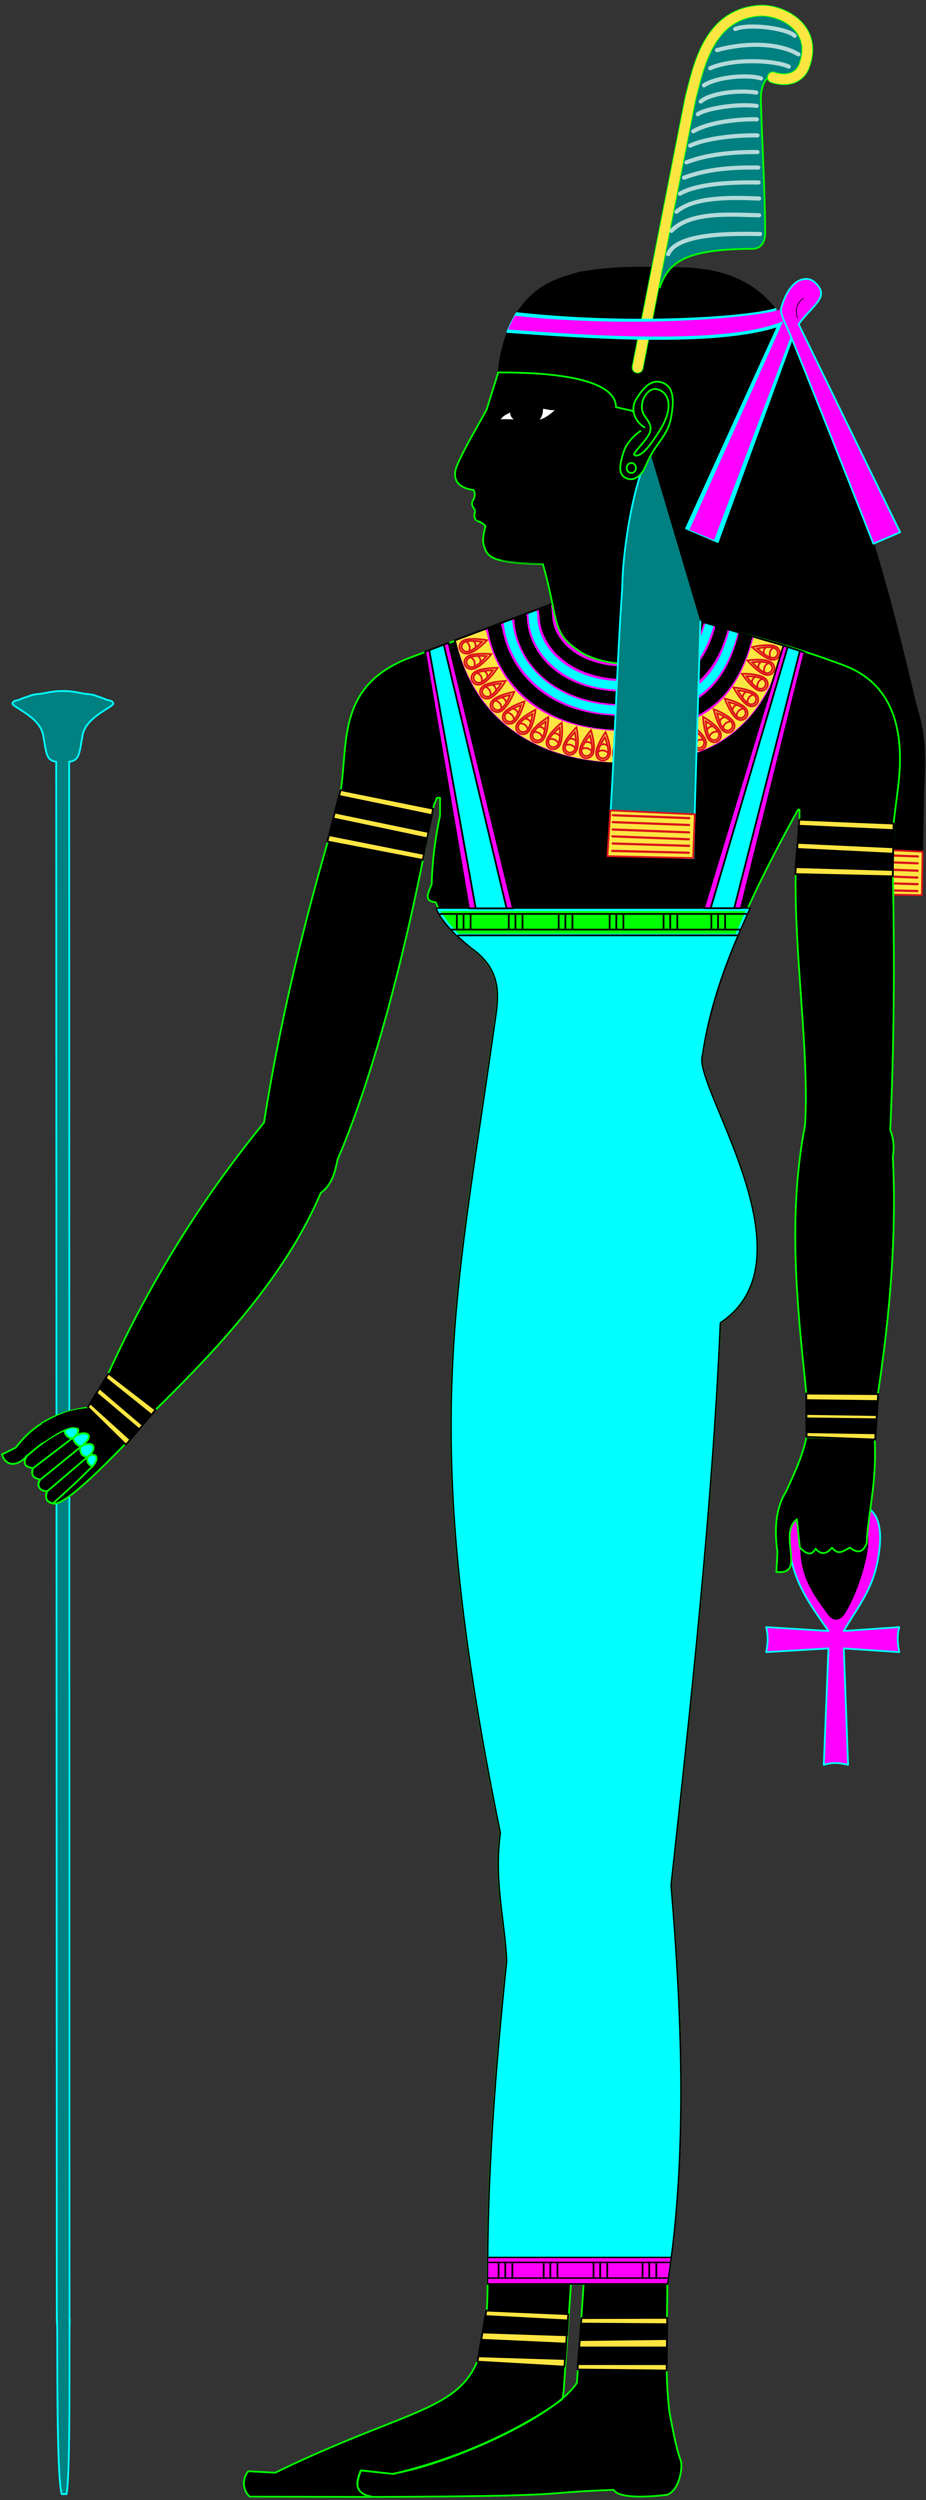 <?xml version="1.0" encoding="UTF-8"?>
<svg width="263px" height="710px" viewBox="0 0 263 710" version="1.1" xmlns="http://www.w3.org/2000/svg" xmlns:xlink="http://www.w3.org/1999/xlink">
    <rect x="0" y="0" width="263" height="710" fill="#333333" stroke="none"/>
    <title>Maat</title>
    <g id="Page-1" stroke="none" stroke-width="1" fill="none" fill-rule="evenodd">
        <g id="Maat" transform="translate(0, 2)">
            <path d="M19.746,657.556 C19.746,657.556 19.912,655.147 19.772,658.349 C19.633,661.55 20.061,701.064 18.897,706.318 L17.531,706.318 C15.958,701.021 16.36,661.536 16.231,658.278 C16.103,655.02 16.132,657.548 16.132,657.548 L16.132,657.548 L15.965,214.335 C13.075,213.93 13.212,212.024 12.25,206.762 C11.289,201.499 3.363,198.769 3.543,197.792 C3.723,196.814 4.969,197.014 5.859,196.56 C6.749,196.106 8.14,195.79 8.78,195.49 C9.42,195.189 11.266,195.099 12.251,194.93 C13.236,194.761 13.706,194.607 14.694,194.485 C15.681,194.363 15.758,194.254 17.857,194.254 C19.957,194.254 20.033,194.363 21.021,194.485 C22.008,194.607 22.478,194.761 23.463,194.93 C24.449,195.099 26.295,195.189 26.934,195.49 C27.574,195.79 28.965,196.106 29.855,196.56 C30.746,197.014 31.992,196.814 32.172,197.792 C32.352,198.769 24.425,201.499 23.464,206.762 C22.502,212.024 22.639,213.93 19.652,214.348 L19.746,657.556 Z" id="path6961" stroke="#00FFFF" stroke-width="0.5" fill="#008080" stroke-linecap="round" stroke-linejoin="round"></path>
            <path d="M245.327,251.299 L261.829,252.261 L262.375,221.882 C263.089,210.276 262.462,205.57 260.116,197.855 C253.668,170.222 246.486,142.435 234.093,113.551 C224.59,96.473 223.967,72.888 189.591,74.038 C181.126,73.665 172.647,73.817 164.128,75.381 C161.382,76.745 144.372,77.693 141.428,103.688 C157.666,103.362 161.888,109.432 177.148,115.563 L180.753,117.797 L185.132,129.736 C180.502,134.997 178.186,149.459 176.774,167.263 C174.948,192.709 174.513,218.224 172.49,243.659 L196.867,244.624 L203.367,223.889 L236.391,205.585 C245.09,213.043 241.905,211.632 245.992,233.369 C245.638,238.525 245.982,244.527 245.327,251.299 L245.327,251.299 Z" id="path2678" stroke="#000000" stroke-width="0.205" fill="#000000" stroke-linecap="round" stroke-linejoin="round"></path>
            <g id="g31803" transform="translate(237.152, 238.655)" fill="#FDE642" stroke="#DA121A" stroke-linecap="round" stroke-linejoin="round" stroke-width="0.5">
                <polygon id="path31805" points="0.911 0.107 24.881 1.221 24.669 13.577 0.062 13.1 0.911 0.107"></polygon>
            </g>
            <g id="g15427" transform="translate(238.712, 240.21)" stroke="#DA121A" stroke-linecap="round" stroke-linejoin="round" stroke-width="0.63">
                <line x1="0.3" y1="0.196" x2="21.975" y2="1.021" id="path15429"></line>
                <line x1="0.225" y1="2.146" x2="21.9" y2="2.971" id="path15431"></line>
                <line x1="0.225" y1="4.246" x2="21.9" y2="5.071" id="path15433"></line>
                <line x1="0.15" y1="6.196" x2="21.825" y2="7.021" id="path15435"></line>
                <line x1="0.225" y1="8.221" x2="21.9" y2="8.896" id="path15437"></line>
                <line x1="0.075" y1="10.321" x2="21.825" y2="10.846" id="path15439"></line>
            </g>
            <path d="M159.709,679.347 C159.857,678.987 160.131,676.803 160.124,676.485 L162.158,646.686 L165.764,646.686 L163.855,674.687 C157.984,684.134 128.315,697.661 111.459,700.567 L102.443,699.612 C101.392,702.279 99.909,706.265 106.05,707.117 C166.143,706.902 150.562,705.973 174.311,705.117 C175.907,708.119 187.795,706.751 189.522,706.506 C193.138,705.105 193.957,698.348 193.341,696.748 C191.974,693.199 191.1,687.897 190.159,683.172 C188.686,671.081 189.559,658.989 189.522,646.898 C195.509,609.068 193.371,566.784 190.583,533.409 C196.177,482.275 202.357,425.572 204.583,373.676 C231.997,355.516 196.629,306.301 199.492,297.734 C203.234,272.347 214.553,249.991 226.645,227.944 L227.069,227.944 L227.069,230.277 L226.008,245.126 C225.45,268.468 229.907,297.048 228.642,317.503 C223.718,343.258 226.322,367.9 228.978,393.404 L229.19,406.344 L248.494,406.768 L249.343,393.828 C252.754,371.413 254.687,348.999 253.585,326.584 C253.984,323.877 253.899,321.635 252.835,318.947 C253.982,294.552 254.077,270.157 253.585,245.762 L253.797,231.762 C254.264,227.703 254.885,223.481 255.282,219.671 C257.197,200.792 250.567,191.076 239.797,187.003 C224.402,181.18 211.092,178.062 197.159,174.169 L157.255,169.396 L115.065,185.306 C96.076,193.307 98.824,208.553 96.822,222.216 L93.216,236.641 C85.554,263.106 79.243,289.796 74.973,316.826 C57.021,338.787 42.217,362.752 30.488,388.673 L25.088,397.673 L35.888,408.173 L43.388,399.173 C57.661,385.027 80.213,362.742 91.087,336.774 C94.44,334.477 95.309,330.177 95.854,327.361 C108.029,299.104 116.82,258.903 120.153,242.012 L123.187,226.826 L124.087,224.576 L124.987,224.576 L124.987,229.526 C123.598,236.076 122.775,242.626 122.587,249.175 C121.189,252.415 120.636,253.884 123.787,254.275 C125.215,258.618 131.289,265.176 133.686,267.175 C143.499,274.038 141.374,282.237 140.286,289.975 C129.062,369.853 118.87,404.658 142.086,518.571 C140.229,532.145 143.286,542.771 143.886,554.871 C140.706,585.47 138.296,616.07 138.486,646.669 C138.319,685.1 126.73,676.584 78.155,700.248 L70.518,699.824 C68.208,702.7 69.55,706.006 70.942,707.037 L105.413,707.117 C99.851,705.687 101.65,702.332 102.489,699.567 L111.606,700.589 C135.384,695.063 153.047,684.419 159.709,679.347 Z" id="path2668" stroke="#00FF00" stroke-width="0.5" fill="#000000" stroke-linecap="round" stroke-linejoin="round"></path>
            <path d="M28.476,397.422 C20.869,397.876 11.509,399.793 4.493,409.11 L0.535,411.064 C2.093,415.601 6.228,413.481 7.687,411.33 C6.758,413.267 7.022,414.587 9.393,414.82 C8.711,416.643 9.267,417.791 11.463,418.044 C10.113,419.776 11.345,421.536 13.411,421.357 C12.47,423.65 13.639,424.774 14.891,424.918 C18.098,426.679 33.93,409.611 35.573,408.137" id="path2694" stroke="#00FF00" stroke-width="0.5" fill="#000000" stroke-linecap="round" stroke-linejoin="round"></path>
            <g id="g22363" transform="translate(217.48, 424.627)" stroke-linecap="round" stroke-linejoin="round" stroke-width="0.5">
                <path d="M16.491,74.595 C19.135,73.731 21.301,74.061 23.385,74.595 L22.17,41.52 L37.919,42.572 C37.438,40.203 37.275,37.835 37.919,35.466 L22.17,36.571 L22.17,36.571 C25.468,30.675 30.094,25.447 31.757,16.825 C35.119,-0.6 26.234,0.132 20.07,0.076 C13.359,0.015 3.453,1.064 7.574,17.567 C9.47,25.158 14.091,31.127 17.82,36.571 L17.82,36.571 L0.12,35.466 C0.714,37.835 0.657,40.203 0.12,42.572 L17.82,41.52 L17.82,41.52 L16.491,74.595 L16.491,74.595 Z" id="path2718" stroke="#00FFFF" fill="#FF00FF"></path>
                <path d="M17.82,31.701 C14.418,27.082 11.154,22.57 10.332,16.612 C8.67,4.57 14.923,3.225 19.982,3.194 C24.479,3.168 31.126,3.805 28.151,16.506 C26.755,22.465 24.583,27.826 22.17,31.701 C20.659,33.746 19.036,33.412 17.82,31.701 L17.82,31.701 Z" id="path2720" stroke="#000000" fill="#000000"></path>
            </g>
            <path d="M228.978,406.45 C228.004,411.319 225.599,416.474 223.251,421.617 C220.146,426.545 219.944,432.833 220.811,438.8 L220.493,444.421 C229.235,445.467 220.789,433.801 226.327,429.466 L227.175,437.527 C228.76,439.036 230.323,440.23 231.63,437.845 C233.185,439.587 234.741,439.462 236.297,437.527 C238.199,439.986 239.751,438.255 241.388,437.527 C243.132,438.891 244.978,439.376 246.161,436.254 C246.505,427.74 249.052,419.472 248.441,406.98" id="path2716" stroke="#00FF00" stroke-width="0.5" fill="#000000" stroke-linecap="round" stroke-linejoin="round"></path>
            <g id="g23466" transform="translate(129.029, 169.301)">
                <path d="M93.893,12.135 L67.107,4.34 L27.942,0.147 L0.158,10.56 C5.155,33.523 23.227,44.763 45.29,45.534 C66.186,46.261 76.016,41.017 82.933,33.856 C89.508,27.049 92.667,18.512 93.893,12.135 L93.893,12.135 Z" id="path17950" stroke="#000000" stroke-width="0.5" fill="#FF00FF" stroke-linecap="round" stroke-linejoin="round"></path>
                <path d="M82.76,8.879 C78.145,27.953 66.184,35.022 44.963,33.916 C24.39,32.844 13.713,20.203 11.589,7.346 L11.255,6.404" id="path22080" stroke="#000000" stroke-width="4.002" stroke-linejoin="round"></path>
                <path d="M72.514,5.935 C68.279,20.854 59.568,24.005 45.521,23.282 C32.34,22.604 22.229,13.887 22.319,3.075 L22.084,2.342" id="path19147" stroke="#00FFFF" stroke-width="2.456"></path>
                <path d="M79.347,7.945 C75.817,21.408 68.019,31.586 45.272,30.3 C26.065,29.214 16.465,16.745 15.28,5.676 L15.068,4.988" id="path20126" stroke="#00FFFF" stroke-width="2.456"></path>
                <path d="M69.176,4.901 C69.104,5.131 69.144,5.083 69.07,5.321 C67.003,11.997 64.146,21.295 45.575,19.651 C32.975,18.536 26.406,10.931 26.02,3.908 C26.001,3.39 25.819,2.126 25.799,1.474 L25.663,1.031" id="path20138" stroke="#000000" stroke-width="3.602"></path>
                <path d="M75.914,6.981 C71.338,25.062 57.35,27.693 45.102,26.809 C28.294,25.591 19.296,15.156 18.794,4.136 L18.596,3.609" id="path20140" stroke="#000000" stroke-width="3.602"></path>
                <path d="M89.354,10.806 C84.068,31.03 72.067,42.034 45.763,40.763 C45.657,40.758 45.55,40.753 45.443,40.747 C45.44,40.747 45.437,40.747 45.434,40.747 C14.908,39.164 7.24,19.492 4.867,9.712 L4.574,8.967" id="path18173" stroke="#FDE642" stroke-width="8.983"></path>
                <g id="g39880" transform="translate(33.555, 39.044) scale(-1, 1) rotate(-17.839) translate(-33.555, -39.044) translate(31.534, 34.889)" stroke="#DA121A" stroke-width="0.5">
                    <path d="M0.058,6.093 C0.028,4.419 1.156,1.834 2.094,0.201 C2.949,1.85 4.026,4.495 4.019,6.068 C4.006,9.093 0.11,8.941 0.058,6.093 Z" id="path22816"></path>
                    <path d="M0.581,6.053 C0.559,4.812 1.391,2.898 2.083,1.689 C2.714,2.91 3.508,4.869 3.503,6.034 C3.494,8.274 0.619,8.162 0.581,6.053 L0.581,6.053 Z" id="path22874"></path>
                    <path d="M0.593,5.995 C0.805,5.802 1.327,5.44 2.03,5.44 C2.734,5.44 3.133,5.696 3.446,5.969" id="path24814" stroke-linecap="round" stroke-linejoin="round"></path>
                    <path d="M1.095,3.919 C1.358,3.738 1.848,3.634 2.072,3.637 C2.315,3.64 2.783,3.804 2.983,3.931" id="path26759" stroke-linecap="round" stroke-linejoin="round"></path>
                </g>
                <g id="g39886" transform="translate(38.035, 39.956) scale(-1, 1) rotate(-12.282) translate(-38.035, -39.956) translate(36.014, 35.801)" stroke="#DA121A" stroke-width="0.5">
                    <g id="g42310">
                        <path d="M0.058,6.093 C0.028,4.419 1.156,1.834 2.094,0.201 C2.949,1.85 4.026,4.495 4.019,6.068 C4.006,9.093 0.11,8.941 0.058,6.093 Z" id="path39888"></path>
                        <path d="M0.581,6.053 C0.559,4.812 1.391,2.898 2.083,1.689 C2.714,2.91 3.508,4.869 3.503,6.034 C3.494,8.274 0.619,8.162 0.581,6.053 L0.581,6.053 Z" id="path39890"></path>
                        <path d="M0.593,5.995 C0.805,5.802 1.327,5.44 2.03,5.44 C2.734,5.44 3.133,5.696 3.446,5.969" id="path39892" stroke-linecap="round" stroke-linejoin="round"></path>
                        <path d="M1.095,3.919 C1.358,3.738 1.848,3.634 2.072,3.637 C2.315,3.64 2.783,3.804 2.983,3.931" id="path39894" stroke-linecap="round" stroke-linejoin="round"></path>
                    </g>
                </g>
                <g id="g39896" transform="translate(29.006, 37.572) scale(-1, 1) rotate(-23.54) translate(-29.006, -37.572) translate(26.985, 33.417)" stroke="#DA121A" stroke-width="0.5">
                    <path d="M0.058,6.093 C0.028,4.419 1.156,1.834 2.094,0.201 C2.949,1.85 4.026,4.495 4.019,6.068 C4.006,9.093 0.11,8.941 0.058,6.093 Z" id="path39898"></path>
                    <path d="M0.581,6.053 C0.559,4.812 1.391,2.898 2.083,1.689 C2.714,2.91 3.508,4.869 3.503,6.034 C3.494,8.274 0.619,8.162 0.581,6.053 L0.581,6.053 Z" id="path39900"></path>
                    <path d="M0.593,5.995 C0.805,5.802 1.327,5.44 2.03,5.44 C2.734,5.44 3.133,5.696 3.446,5.969" id="path39902" stroke-linecap="round" stroke-linejoin="round"></path>
                    <path d="M1.095,3.919 C1.358,3.738 1.848,3.634 2.072,3.637 C2.315,3.64 2.783,3.804 2.983,3.931" id="path39904" stroke-linecap="round" stroke-linejoin="round"></path>
                </g>
                <g id="g39906" transform="translate(47.068, 40.856) scale(-1, 1) rotate(-0.729) translate(-47.068, -40.856) translate(45.047, 36.701)" stroke="#DA121A" stroke-width="0.5">
                    <path d="M0.058,6.093 C0.028,4.419 1.156,1.834 2.094,0.201 C2.949,1.85 4.026,4.495 4.019,6.068 C4.006,9.093 0.11,8.941 0.058,6.093 Z" id="path39908"></path>
                    <path d="M0.581,6.053 C0.559,4.812 1.391,2.898 2.083,1.689 C2.714,2.91 3.508,4.869 3.503,6.034 C3.494,8.274 0.619,8.162 0.581,6.053 L0.581,6.053 Z" id="path39910"></path>
                    <path d="M0.593,5.995 C0.805,5.802 1.327,5.44 2.03,5.44 C2.734,5.44 3.133,5.696 3.446,5.969" id="path39912" stroke-linecap="round" stroke-linejoin="round"></path>
                    <path d="M1.095,3.919 C1.358,3.738 1.848,3.634 2.072,3.637 C2.315,3.64 2.783,3.804 2.983,3.931" id="path39914" stroke-linecap="round" stroke-linejoin="round"></path>
                </g>
                <g id="g39916" transform="translate(51.556, 40.912) scale(-1, 1) rotate(1.526) translate(-51.556, -40.912) translate(49.534, 36.758)" stroke="#DA121A" stroke-width="0.5">
                    <path d="M0.058,6.093 C0.028,4.419 1.156,1.834 2.094,0.201 C2.949,1.85 4.026,4.495 4.019,6.068 C4.006,9.093 0.11,8.941 0.058,6.093 Z" id="path39918"></path>
                    <path d="M0.581,6.053 C0.559,4.812 1.391,2.898 2.083,1.689 C2.714,2.91 3.508,4.869 3.503,6.034 C3.494,8.274 0.619,8.162 0.581,6.053 L0.581,6.053 Z" id="path39920"></path>
                    <path d="M0.593,5.995 C0.805,5.802 1.327,5.44 2.03,5.44 C2.734,5.44 3.133,5.696 3.446,5.969" id="path39922" stroke-linecap="round" stroke-linejoin="round"></path>
                    <path d="M1.095,3.919 C1.358,3.738 1.848,3.634 2.072,3.637 C2.315,3.64 2.783,3.804 2.983,3.931" id="path39924" stroke-linecap="round" stroke-linejoin="round"></path>
                </g>
                <g id="g39926" transform="translate(42.424, 40.644) scale(-1, 1) rotate(-0.729) translate(-42.424, -40.644) translate(39.841, 36.153)" stroke="#DA121A" stroke-width="0.5">
                    <g id="g42304" transform="translate(2.485, 4.411) rotate(-6.426) translate(-2.485, -4.411) translate(0.464, 0.257)">
                        <path d="M0.058,6.093 C0.028,4.419 1.156,1.834 2.094,0.201 C2.949,1.85 4.026,4.495 4.019,6.068 C4.006,9.093 0.11,8.941 0.058,6.093 Z" id="path39928"></path>
                        <path d="M0.581,6.053 C0.559,4.812 1.391,2.898 2.083,1.689 C2.714,2.91 3.508,4.869 3.503,6.034 C3.494,8.274 0.619,8.162 0.581,6.053 L0.581,6.053 Z" id="path39930"></path>
                        <path d="M0.593,5.995 C0.805,5.802 1.327,5.44 2.03,5.44 C2.734,5.44 3.133,5.696 3.446,5.969" id="path39932" stroke-linecap="round" stroke-linejoin="round"></path>
                        <path d="M1.095,3.919 C1.358,3.738 1.848,3.634 2.072,3.637 C2.315,3.64 2.783,3.804 2.983,3.931" id="path39934" stroke-linecap="round" stroke-linejoin="round"></path>
                    </g>
                </g>
                <g id="g40118" transform="translate(82.604, 26.105) scale(-1, 1) rotate(55.906) translate(-82.604, -26.105) translate(80.583, 21.951)" stroke="#DA121A" stroke-width="0.5">
                    <path d="M0.058,6.093 C0.028,4.419 1.156,1.834 2.094,0.201 C2.949,1.85 4.026,4.495 4.019,6.068 C4.006,9.093 0.11,8.941 0.058,6.093 Z" id="path40120"></path>
                    <path d="M0.581,6.053 C0.559,4.812 1.391,2.898 2.083,1.689 C2.714,2.91 3.508,4.869 3.503,6.034 C3.494,8.274 0.619,8.162 0.581,6.053 L0.581,6.053 Z" id="path40122"></path>
                    <path d="M0.593,5.995 C0.805,5.802 1.327,5.44 2.03,5.44 C2.734,5.44 3.133,5.696 3.446,5.969" id="path40124" stroke-linecap="round" stroke-linejoin="round"></path>
                    <path d="M1.095,3.919 C1.358,3.738 1.848,3.634 2.072,3.637 C2.315,3.64 2.783,3.804 2.983,3.931" id="path40126" stroke-linecap="round" stroke-linejoin="round"></path>
                </g>
                <g id="g40128" transform="translate(85.193, 21.875) scale(-1, 1) rotate(61.536) translate(-85.193, -21.875) translate(83.172, 17.72)" stroke="#DA121A" stroke-width="0.5">
                    <path d="M0.058,6.093 C0.028,4.419 1.156,1.834 2.094,0.201 C2.949,1.85 4.026,4.495 4.019,6.068 C4.006,9.093 0.11,8.941 0.058,6.093 Z" id="path40130"></path>
                    <path d="M0.581,6.053 C0.559,4.812 1.391,2.898 2.083,1.689 C2.714,2.91 3.508,4.869 3.503,6.034 C3.494,8.274 0.619,8.162 0.581,6.053 L0.581,6.053 Z" id="path40132"></path>
                    <path d="M0.593,5.995 C0.805,5.802 1.327,5.44 2.03,5.44 C2.734,5.44 3.133,5.696 3.446,5.969" id="path40134" stroke-linecap="round" stroke-linejoin="round"></path>
                    <path d="M1.095,3.919 C1.358,3.738 1.848,3.634 2.072,3.637 C2.315,3.64 2.783,3.804 2.983,3.931" id="path40136" stroke-linecap="round" stroke-linejoin="round"></path>
                </g>
                <g id="g40138" transform="translate(79.786, 29.739) scale(-1, 1) rotate(47.391) translate(-79.786, -29.739) translate(77.765, 25.584)" stroke="#DA121A" stroke-width="0.5">
                    <path d="M0.058,6.093 C0.028,4.419 1.156,1.834 2.094,0.201 C2.949,1.85 4.026,4.495 4.019,6.068 C4.006,9.093 0.11,8.941 0.058,6.093 Z" id="path40140"></path>
                    <path d="M0.581,6.053 C0.559,4.812 1.391,2.898 2.083,1.689 C2.714,2.91 3.508,4.869 3.503,6.034 C3.494,8.274 0.619,8.162 0.581,6.053 L0.581,6.053 Z" id="path40142"></path>
                    <path d="M0.593,5.995 C0.805,5.802 1.327,5.44 2.03,5.44 C2.734,5.44 3.133,5.696 3.446,5.969" id="path40144" stroke-linecap="round" stroke-linejoin="round"></path>
                    <path d="M1.095,3.919 C1.358,3.738 1.848,3.634 2.072,3.637 C2.315,3.64 2.783,3.804 2.983,3.931" id="path40146" stroke-linecap="round" stroke-linejoin="round"></path>
                </g>
                <g id="g40148" transform="translate(88.431, 13.509) scale(-1, 1) rotate(74.071) translate(-88.431, -13.509) translate(86.409, 9.355)" stroke="#DA121A" stroke-width="0.5">
                    <path d="M0.058,6.093 C0.028,4.419 1.156,1.834 2.094,0.201 C2.949,1.85 4.026,4.495 4.019,6.068 C4.006,9.093 0.11,8.941 0.058,6.093 Z" id="path40150"></path>
                    <path d="M0.581,6.053 C0.559,4.812 1.391,2.898 2.083,1.689 C2.714,2.91 3.508,4.869 3.503,6.034 C3.494,8.274 0.619,8.162 0.581,6.053 L0.581,6.053 Z" id="path40152"></path>
                    <path d="M0.593,5.995 C0.805,5.802 1.327,5.44 2.03,5.44 C2.734,5.44 3.133,5.696 3.446,5.969" id="path40154" stroke-linecap="round" stroke-linejoin="round"></path>
                    <path d="M1.095,3.919 C1.358,3.738 1.848,3.634 2.072,3.637 C2.315,3.64 2.783,3.804 2.983,3.931" id="path40156" stroke-linecap="round" stroke-linejoin="round"></path>
                </g>
                <g id="g40168" transform="translate(86.949, 17.647) scale(-1, 1) rotate(68.606) translate(-86.949, -17.647) translate(84.927, 13.493)" stroke="#DA121A" stroke-width="0.5">
                    <path d="M0.058,6.093 C0.028,4.419 1.156,1.834 2.094,0.201 C2.949,1.85 4.026,4.495 4.019,6.068 C4.006,9.093 0.11,8.941 0.058,6.093 Z" id="path40170"></path>
                    <path d="M0.581,6.053 C0.559,4.812 1.391,2.898 2.083,1.689 C2.714,2.91 3.508,4.869 3.503,6.034 C3.494,8.274 0.619,8.162 0.581,6.053 L0.581,6.053 Z" id="path40172"></path>
                    <path d="M0.593,5.995 C0.805,5.802 1.327,5.44 2.03,5.44 C2.734,5.44 3.133,5.696 3.446,5.969" id="path40174" stroke-linecap="round" stroke-linejoin="round"></path>
                    <path d="M1.095,3.919 C1.358,3.738 1.848,3.634 2.072,3.637 C2.315,3.64 2.783,3.804 2.983,3.931" id="path40176" stroke-linecap="round" stroke-linejoin="round"></path>
                </g>
                <g id="g40178" transform="translate(72.74, 35.651) scale(-1, 1) rotate(30.843) translate(-72.74, -35.651) translate(70.719, 31.496)" stroke="#DA121A" stroke-width="0.5">
                    <path d="M0.058,6.093 C0.028,4.419 1.156,1.834 2.094,0.201 C2.949,1.85 4.026,4.495 4.019,6.068 C4.006,9.093 0.11,8.941 0.058,6.093 Z" id="path40180"></path>
                    <path d="M0.581,6.053 C0.559,4.812 1.391,2.898 2.083,1.689 C2.714,2.91 3.508,4.869 3.503,6.034 C3.494,8.274 0.619,8.162 0.581,6.053 L0.581,6.053 Z" id="path40182"></path>
                    <path d="M0.593,5.995 C0.805,5.802 1.327,5.44 2.03,5.44 C2.734,5.44 3.133,5.696 3.446,5.969" id="path40184" stroke-linecap="round" stroke-linejoin="round"></path>
                    <path d="M1.095,3.919 C1.358,3.738 1.848,3.634 2.072,3.637 C2.315,3.64 2.783,3.804 2.983,3.931" id="path40186" stroke-linecap="round" stroke-linejoin="round"></path>
                </g>
                <g id="g40188" transform="translate(76.282, 33.121) scale(-1, 1) rotate(40.196) translate(-76.282, -33.121) translate(74.261, 28.966)" stroke="#DA121A" stroke-width="0.5">
                    <path d="M0.058,6.093 C0.028,4.419 1.156,1.834 2.094,0.201 C2.949,1.85 4.026,4.495 4.019,6.068 C4.006,9.093 0.11,8.941 0.058,6.093 Z" id="path40190"></path>
                    <path d="M0.581,6.053 C0.559,4.812 1.391,2.898 2.083,1.689 C2.714,2.91 3.508,4.869 3.503,6.034 C3.494,8.274 0.619,8.162 0.581,6.053 L0.581,6.053 Z" id="path40192"></path>
                    <path d="M0.593,5.995 C0.805,5.802 1.327,5.44 2.03,5.44 C2.734,5.44 3.133,5.696 3.446,5.969" id="path40194" stroke-linecap="round" stroke-linejoin="round"></path>
                    <path d="M1.095,3.919 C1.358,3.738 1.848,3.634 2.072,3.637 C2.315,3.64 2.783,3.804 2.983,3.931" id="path40196" stroke-linecap="round" stroke-linejoin="round"></path>
                </g>
                <g id="g40198" transform="translate(68.702, 37.79) scale(-1, 1) rotate(24.626) translate(-68.702, -37.79) translate(66.681, 33.635)" stroke="#DA121A" stroke-width="0.5">
                    <path d="M0.058,6.093 C0.028,4.419 1.156,1.834 2.094,0.201 C2.949,1.85 4.026,4.495 4.019,6.068 C4.006,9.093 0.11,8.941 0.058,6.093 Z" id="path40200"></path>
                    <path d="M0.581,6.053 C0.559,4.812 1.391,2.898 2.083,1.689 C2.714,2.91 3.508,4.869 3.503,6.034 C3.494,8.274 0.619,8.162 0.581,6.053 L0.581,6.053 Z" id="path40202"></path>
                    <path d="M0.593,5.995 C0.805,5.802 1.327,5.44 2.03,5.44 C2.734,5.44 3.133,5.696 3.446,5.969" id="path40204" stroke-linecap="round" stroke-linejoin="round"></path>
                    <path d="M1.095,3.919 C1.358,3.738 1.848,3.634 2.072,3.637 C2.315,3.64 2.783,3.804 2.983,3.931" id="path40206" stroke-linecap="round" stroke-linejoin="round"></path>
                </g>
                <g id="g40208" transform="translate(60.27, 40.135) scale(-1, 1) rotate(11.279) translate(-60.27, -40.135) translate(58.249, 35.98)" stroke="#DA121A" stroke-width="0.5">
                    <path d="M0.058,6.093 C0.028,4.419 1.156,1.834 2.094,0.201 C2.949,1.85 4.026,4.495 4.019,6.068 C4.006,9.093 0.11,8.941 0.058,6.093 Z" id="path40210"></path>
                    <path d="M0.581,6.053 C0.559,4.812 1.391,2.898 2.083,1.689 C2.714,2.91 3.508,4.869 3.503,6.034 C3.494,8.274 0.619,8.162 0.581,6.053 L0.581,6.053 Z" id="path40212"></path>
                    <path d="M0.593,5.995 C0.805,5.802 1.327,5.44 2.03,5.44 C2.734,5.44 3.133,5.696 3.446,5.969" id="path40214" stroke-linecap="round" stroke-linejoin="round"></path>
                    <path d="M1.095,3.919 C1.358,3.738 1.848,3.634 2.072,3.637 C2.315,3.64 2.783,3.804 2.983,3.931" id="path40216" stroke-linecap="round" stroke-linejoin="round"></path>
                </g>
                <g id="g40218" transform="translate(64.535, 39.172) scale(-1, 1) rotate(16.892) translate(-64.535, -39.172) translate(62.514, 35.018)" stroke="#DA121A" stroke-width="0.5">
                    <path d="M0.058,6.093 C0.028,4.419 1.156,1.834 2.094,0.201 C2.949,1.85 4.026,4.495 4.019,6.068 C4.006,9.093 0.11,8.941 0.058,6.093 Z" id="path40220"></path>
                    <path d="M0.581,6.053 C0.559,4.812 1.391,2.898 2.083,1.689 C2.714,2.91 3.508,4.869 3.503,6.034 C3.494,8.274 0.619,8.162 0.581,6.053 L0.581,6.053 Z" id="path40222"></path>
                    <path d="M0.593,5.995 C0.805,5.802 1.327,5.44 2.03,5.44 C2.734,5.44 3.133,5.696 3.446,5.969" id="path40224" stroke-linecap="round" stroke-linejoin="round"></path>
                    <path d="M1.095,3.919 C1.358,3.738 1.848,3.634 2.072,3.637 C2.315,3.64 2.783,3.804 2.983,3.931" id="path40226" stroke-linecap="round" stroke-linejoin="round"></path>
                </g>
                <g id="g40228" transform="translate(56.03, 40.658) scale(-1, 1) rotate(5.181) translate(-56.03, -40.658) translate(54.009, 36.503)" stroke="#DA121A" stroke-width="0.5">
                    <path d="M0.058,6.093 C0.028,4.419 1.156,1.834 2.094,0.201 C2.949,1.85 4.026,4.495 4.019,6.068 C4.006,9.093 0.11,8.941 0.058,6.093 Z" id="path40230"></path>
                    <path d="M0.581,6.053 C0.559,4.812 1.391,2.898 2.083,1.689 C2.714,2.91 3.508,4.869 3.503,6.034 C3.494,8.274 0.619,8.162 0.581,6.053 L0.581,6.053 Z" id="path40232"></path>
                    <path d="M0.593,5.995 C0.805,5.802 1.327,5.44 2.03,5.44 C2.734,5.44 3.133,5.696 3.446,5.969" id="path40234" stroke-linecap="round" stroke-linejoin="round"></path>
                    <path d="M1.095,3.919 C1.358,3.738 1.848,3.634 2.072,3.637 C2.315,3.64 2.783,3.804 2.983,3.931" id="path40236" stroke-linecap="round" stroke-linejoin="round"></path>
                </g>
                <g id="g40238" transform="translate(20.802, 33.521) scale(-1, 1) rotate(-35.735) translate(-20.802, -33.521) translate(18.781, 29.366)" stroke="#DA121A" stroke-width="0.5">
                    <path d="M0.058,6.093 C0.028,4.419 1.156,1.834 2.094,0.201 C2.949,1.85 4.026,4.495 4.019,6.068 C4.006,9.093 0.11,8.941 0.058,6.093 Z" id="path40240"></path>
                    <path d="M0.581,6.053 C0.559,4.812 1.391,2.898 2.083,1.689 C2.714,2.91 3.508,4.869 3.503,6.034 C3.494,8.274 0.619,8.162 0.581,6.053 L0.581,6.053 Z" id="path40242"></path>
                    <path d="M0.593,5.995 C0.805,5.802 1.327,5.44 2.03,5.44 C2.734,5.44 3.133,5.696 3.446,5.969" id="path40244" stroke-linecap="round" stroke-linejoin="round"></path>
                    <path d="M1.095,3.919 C1.358,3.738 1.848,3.634 2.072,3.637 C2.315,3.64 2.783,3.804 2.983,3.931" id="path40246" stroke-linecap="round" stroke-linejoin="round"></path>
                </g>
                <g id="g40248" transform="translate(24.743, 35.788) scale(-1, 1) rotate(-30.769) translate(-24.743, -35.788) translate(22.722, 31.633)" stroke="#DA121A" stroke-width="0.5">
                    <path d="M0.058,6.093 C0.028,4.419 1.156,1.834 2.094,0.201 C2.949,1.85 4.026,4.495 4.019,6.068 C4.006,9.093 0.11,8.941 0.058,6.093 Z" id="path40250"></path>
                    <path d="M0.581,6.053 C0.559,4.812 1.391,2.898 2.083,1.689 C2.714,2.91 3.508,4.869 3.503,6.034 C3.494,8.274 0.619,8.162 0.581,6.053 L0.581,6.053 Z" id="path40252"></path>
                    <path d="M0.593,5.995 C0.805,5.802 1.327,5.44 2.03,5.44 C2.734,5.44 3.133,5.696 3.446,5.969" id="path40254" stroke-linecap="round" stroke-linejoin="round"></path>
                    <path d="M1.095,3.919 C1.358,3.738 1.848,3.634 2.072,3.637 C2.315,3.64 2.783,3.804 2.983,3.931" id="path40256" stroke-linecap="round" stroke-linejoin="round"></path>
                </g>
                <g id="g40258" transform="translate(17.195, 30.845) scale(-1, 1) rotate(-70.201) translate(-17.195, -30.845) translate(13.377, 26.129)" stroke="#DA121A" stroke-width="0.5">
                    <g id="g43287" transform="translate(3.852, 4.659) rotate(25.818) translate(-3.852, -4.659) translate(1.831, 0.504)">
                        <path d="M0.058,6.093 C0.028,4.419 1.156,1.834 2.094,0.201 C2.949,1.85 4.026,4.495 4.019,6.068 C4.006,9.093 0.11,8.941 0.058,6.093 Z" id="path40260"></path>
                        <path d="M0.581,6.053 C0.559,4.812 1.391,2.898 2.083,1.689 C2.714,2.91 3.508,4.869 3.503,6.034 C3.494,8.274 0.619,8.162 0.581,6.053 L0.581,6.053 Z" id="path40262"></path>
                        <path d="M0.593,5.995 C0.805,5.802 1.327,5.44 2.03,5.44 C2.734,5.44 3.133,5.696 3.446,5.969" id="path40264" stroke-linecap="round" stroke-linejoin="round"></path>
                        <path d="M1.095,3.919 C1.358,3.738 1.848,3.634 2.072,3.637 C2.315,3.64 2.783,3.804 2.983,3.931" id="path40266" stroke-linecap="round" stroke-linejoin="round"></path>
                    </g>
                </g>
                <g id="g40298" transform="translate(11.17, 24.128) scale(-1, 1) rotate(-60.215) translate(-11.17, -24.128) translate(9.149, 19.973)" stroke="#DA121A" stroke-width="0.5">
                    <path d="M0.058,6.093 C0.028,4.419 1.156,1.834 2.094,0.201 C2.949,1.85 4.026,4.495 4.019,6.068 C4.006,9.093 0.11,8.941 0.058,6.093 Z" id="path40300"></path>
                    <path d="M0.581,6.053 C0.559,4.812 1.391,2.898 2.083,1.689 C2.714,2.91 3.508,4.869 3.503,6.034 C3.494,8.274 0.619,8.162 0.581,6.053 L0.581,6.053 Z" id="path40302"></path>
                    <path d="M0.593,5.995 C0.805,5.802 1.327,5.44 2.03,5.44 C2.734,5.44 3.133,5.696 3.446,5.969" id="path40304" stroke-linecap="round" stroke-linejoin="round"></path>
                    <path d="M1.095,3.919 C1.358,3.738 1.848,3.634 2.072,3.637 C2.315,3.64 2.783,3.804 2.983,3.931" id="path40306" stroke-linecap="round" stroke-linejoin="round"></path>
                </g>
                <g id="g40308" transform="translate(13.961, 27.676) scale(-1, 1) rotate(-51.812) translate(-13.961, -27.676) translate(11.94, 23.522)" stroke="#DA121A" stroke-width="0.5">
                    <path d="M0.058,6.093 C0.028,4.419 1.156,1.834 2.094,0.201 C2.949,1.85 4.026,4.495 4.019,6.068 C4.006,9.093 0.11,8.941 0.058,6.093 Z" id="path40310"></path>
                    <path d="M0.581,6.053 C0.559,4.812 1.391,2.898 2.083,1.689 C2.714,2.91 3.508,4.869 3.503,6.034 C3.494,8.274 0.619,8.162 0.581,6.053 L0.581,6.053 Z" id="path40312"></path>
                    <path d="M0.593,5.995 C0.805,5.802 1.327,5.44 2.03,5.44 C2.734,5.44 3.133,5.696 3.446,5.969" id="path40314" stroke-linecap="round" stroke-linejoin="round"></path>
                    <path d="M1.095,3.919 C1.358,3.738 1.848,3.634 2.072,3.637 C2.315,3.64 2.783,3.804 2.983,3.931" id="path40316" stroke-linecap="round" stroke-linejoin="round"></path>
                </g>
                <g id="g40318" transform="translate(8.774, 20.25) scale(-1, 1) rotate(-62.714) translate(-8.774, -20.25) translate(6.753, 16.096)" stroke="#DA121A" stroke-width="0.5">
                    <path d="M0.058,6.093 C0.028,4.419 1.156,1.834 2.094,0.201 C2.949,1.85 4.026,4.495 4.019,6.068 C4.006,9.093 0.11,8.941 0.058,6.093 Z" id="path40320"></path>
                    <path d="M0.581,6.053 C0.559,4.812 1.391,2.898 2.083,1.689 C2.714,2.91 3.508,4.869 3.503,6.034 C3.494,8.274 0.619,8.162 0.581,6.053 L0.581,6.053 Z" id="path40322"></path>
                    <path d="M0.593,5.995 C0.805,5.802 1.327,5.44 2.03,5.44 C2.734,5.44 3.133,5.696 3.446,5.969" id="path40324" stroke-linecap="round" stroke-linejoin="round"></path>
                    <path d="M1.095,3.919 C1.358,3.738 1.848,3.634 2.072,3.637 C2.315,3.64 2.783,3.804 2.983,3.931" id="path40326" stroke-linecap="round" stroke-linejoin="round"></path>
                </g>
                <g id="g40328" transform="translate(5.528, 11.762) scale(-1, 1) rotate(-72.805) translate(-5.528, -11.762) translate(3.507, 7.607)" stroke="#DA121A" stroke-width="0.5">
                    <path d="M0.058,6.093 C0.028,4.419 1.156,1.834 2.094,0.201 C2.949,1.85 4.026,4.495 4.019,6.068 C4.006,9.093 0.11,8.941 0.058,6.093 Z" id="path40330"></path>
                    <path d="M0.581,6.053 C0.559,4.812 1.391,2.898 2.083,1.689 C2.714,2.91 3.508,4.869 3.503,6.034 C3.494,8.274 0.619,8.162 0.581,6.053 L0.581,6.053 Z" id="path40332"></path>
                    <path d="M0.593,5.995 C0.805,5.802 1.327,5.44 2.03,5.44 C2.734,5.44 3.133,5.696 3.446,5.969" id="path40334" stroke-linecap="round" stroke-linejoin="round"></path>
                    <path d="M1.095,3.919 C1.358,3.738 1.848,3.634 2.072,3.637 C2.315,3.64 2.783,3.804 2.983,3.931" id="path40336" stroke-linecap="round" stroke-linejoin="round"></path>
                </g>
                <g id="g40338" transform="translate(6.861, 16.007) scale(-1, 1) rotate(-68.221) translate(-6.861, -16.007) translate(4.84, 11.852)" stroke="#DA121A" stroke-width="0.5">
                    <path d="M0.058,6.093 C0.028,4.419 1.156,1.834 2.094,0.201 C2.949,1.85 4.026,4.495 4.019,6.068 C4.006,9.093 0.11,8.941 0.058,6.093 Z" id="path40340"></path>
                    <path d="M0.581,6.053 C0.559,4.812 1.391,2.898 2.083,1.689 C2.714,2.91 3.508,4.869 3.503,6.034 C3.494,8.274 0.619,8.162 0.581,6.053 L0.581,6.053 Z" id="path40342"></path>
                    <path d="M0.593,5.995 C0.805,5.802 1.327,5.44 2.03,5.44 C2.734,5.44 3.133,5.696 3.446,5.969" id="path40344" stroke-linecap="round" stroke-linejoin="round"></path>
                    <path d="M1.095,3.919 C1.358,3.738 1.848,3.634 2.072,3.637 C2.315,3.64 2.783,3.804 2.983,3.931" id="path40346" stroke-linecap="round" stroke-linejoin="round"></path>
                </g>
                <path d="M93.893,12.135 L67.107,4.34 L27.942,0.147 L0.158,10.56 C5.155,33.523 23.227,44.763 45.29,45.534 C66.186,46.261 76.016,41.017 82.933,33.856 C89.508,27.049 92.667,18.512 93.893,12.135 L93.893,12.135 Z" id="path5453" stroke="#000000" stroke-width="0.5" stroke-linecap="round" stroke-linejoin="round"></path>
            </g>
            <path d="M165.886,183.771 C156.179,177.884 159.054,175.222 154.175,158.167 C149.523,158.236 142.737,157.638 140.38,156.574 C138.522,155.736 137.929,154.721 137.34,152.607 C137.006,151.408 137.357,149.491 137.866,147.421 C137.211,146.505 136.087,146.238 135.169,145.687 C134.349,144.604 134.896,143.471 135.018,142.986 C134.441,142.326 133.788,141.28 134.187,140.388 C134.851,139.286 135.104,138.198 134.476,137.141 C132.019,136.907 127.537,135.394 129.906,129.947 C132.042,125.037 135.369,119.576 138.206,114.326 L141.51,103.773 C147.264,103.793 174.924,103.585 174.946,113.633 L179.402,114.632 L183.435,117.658 L183.4,117.777 L187.3,117.477 C185.19,124.97 182.996,127.233 179.485,186.425 C176.918,186.689 171.015,186.393 165.886,183.771 L165.886,183.771 Z" id="path2239" stroke="#00FF00" stroke-width="0.5" fill="#000000"></path>
            <path d="M141.88,108.141 C145.17,106.311 148.44,105.831 151.793,106.022 C153.542,106.122 155.764,106.575 157.601,107.842 C164.877,112.859 164.884,112.266 167.636,113.191 C167.765,113.384 167.955,113.583 167.648,113.737 C166.242,113.62 164.278,113.008 162.268,112.228 C160.394,111.5 158.345,109.742 155.426,108.77 C153.274,108.054 150.834,107.972 148.523,108.034 C146.387,108.091 144.242,108.884 141.772,109.674 C141.207,109.855 139.695,109.356 141.88,108.141 L141.88,108.141 Z" id="path2241" stroke="#000000" stroke-width="0.205" fill="#000000"></path>
            <path d="M148.509,112.274 C152.044,111.925 157.408,112.487 160.263,113.655 C162.313,114.494 164.362,114.142 166.932,114.689 C167.414,114.792 167.426,115.581 166.935,115.613 C164.524,115.769 161.818,115.36 159.739,116.123 C157.203,117.054 154.454,118.203 152.711,118.83 C151.029,119.435 148.825,119.853 145.307,118.958 C144.148,118.663 143.119,118.546 141.885,119.074 C138.808,120.391 138.831,118.163 140.608,116.267 C143.529,113.149 146.195,112.503 148.509,112.274 Z" id="path2243" stroke="#000000" stroke-width="0.205" fill="#000000"></path>
            <path d="M134.216,140.497 C138.998,140.065 140.434,142.231 144.707,142.178" id="path2249" stroke="#000000" stroke-width="0.105" stroke-linecap="round" stroke-linejoin="round"></path>
            <path d="M135.242,145.694 C140.56,145.86 141.874,143.465 144.961,142.764" id="path2251" stroke="#000000" stroke-width="0.105" stroke-linecap="round" stroke-linejoin="round"></path>
            <path d="M134.984,143.038 C136.735,143.409 141.284,143.1 142.902,142.872" id="path2253" stroke="#000000" stroke-width="0.21" stroke-linecap="round" stroke-linejoin="round"></path>
            <path d="M144.974,114.958 C144.946,115.967 145.431,116.728 146.268,117.229 C145.229,117.222 142.557,117.026 141.994,117.288 C142.774,115.858 143.943,115.62 144.974,114.958 Z" id="path2245" stroke="#000000" stroke-width="0.21" fill="#FFFFFF"></path>
            <path d="M154.133,113.959 C154.117,115.221 153.937,116.431 152.905,117.37 C154.699,117.079 156.474,115.639 157.931,114.298 C156.672,114.568 155.505,114.156 154.133,113.959 L154.133,113.959 Z" id="path2247" stroke="#000000" stroke-width="0.21" fill="#FFFFFF"></path>
            <path d="M136.719,131.533 C140.479,134.578 138.459,136.463 136.682,136.385 C134.924,136.307 132.385,133.321 131.753,134.996 C131.114,136.687 134.603,136.085 134.551,135.607" id="path4483" stroke="#000000" stroke-width="0.084"></path>
            <path d="M184.889,127.263 C181.268,129.494 176.854,151.574 176.729,165.007 C174.954,190.178 174.55,215.624 172.55,240.777 L196.927,241.742 L198.926,174.508" id="path7550" stroke="#00FFFF" stroke-width="0.5" fill="#008080" stroke-linecap="round" stroke-linejoin="round"></path>
            <path d="M162.173,646.686 L189.591,646.686 C195.577,608.856 193.386,566.784 190.599,533.409 C196.193,482.275 202.372,425.572 204.599,373.676 C232.013,355.516 196.645,306.301 199.508,297.734 C201.748,282.54 206.843,269.531 213.052,255.925 L123.921,255.925 C125.35,260.268 131.305,265.176 133.702,267.175 C143.515,274.038 141.389,282.237 140.302,289.975 C129.077,369.853 118.886,404.658 142.102,518.571 C140.245,532.145 143.302,542.771 143.902,554.871 C140.722,585.47 138.312,616.07 138.502,646.669 L162.173,646.686 L162.173,646.686 Z" id="path9516" stroke="#000000" stroke-width="0.42" fill="#00FFFF" stroke-linecap="round" stroke-linejoin="round"></path>
            <g id="g22227" transform="translate(124.481, 256.239)">
                <path d="M87.764,0.196 L84.668,7.263 L5.651,7.263 C3.529,5.118 1.329,2.562 0.14,0.196 L87.764,0.196 Z" id="path14411" stroke="#00FFFF" stroke-width="0.63" fill="#00FF00"></path>
                <line x1="0.471" y1="1.314" x2="87.658" y2="1.314" id="path16356" stroke="#000000" stroke-width="0.5" stroke-linecap="round" stroke-linejoin="round"></line>
                <line x1="5.655" y1="7.409" x2="84.892" y2="7.409" id="path17327" stroke="#000000" stroke-width="0.5" stroke-linecap="round" stroke-linejoin="round"></line>
                <line x1="3.839" y1="5.761" x2="85.663" y2="5.761" id="path17329" stroke="#000000" stroke-width="0.5" stroke-linecap="round" stroke-linejoin="round"></line>
                <g id="g22182" transform="translate(5.138, 1.47)" stroke="#000000" stroke-linecap="round" stroke-linejoin="round" stroke-width="0.5">
                    <line x1="0.134" y1="0.036" x2="0.134" y2="4.062" id="path21207"></line>
                    <line x1="2.03" y1="0.036" x2="2.03" y2="4.062" id="path22178"></line>
                    <line x1="4.039" y1="0.036" x2="4.039" y2="4.062" id="path22180"></line>
                </g>
                <g id="g22187" transform="translate(19.885, 1.47)" stroke="#000000" stroke-linecap="round" stroke-linejoin="round" stroke-width="0.5">
                    <line x1="0.134" y1="0.036" x2="0.134" y2="4.062" id="path22189"></line>
                    <line x1="2.03" y1="0.036" x2="2.03" y2="4.062" id="path22191"></line>
                    <line x1="4.039" y1="0.036" x2="4.039" y2="4.062" id="path22193"></line>
                </g>
                <g id="g22195" transform="translate(34.061, 1.47)" stroke="#000000" stroke-linecap="round" stroke-linejoin="round" stroke-width="0.5">
                    <line x1="0.134" y1="0.036" x2="0.134" y2="4.062" id="path22197"></line>
                    <line x1="2.03" y1="0.036" x2="2.03" y2="4.062" id="path22199"></line>
                    <line x1="4.039" y1="0.036" x2="4.039" y2="4.062" id="path22201"></line>
                </g>
                <g id="g22203" transform="translate(48.536, 1.47)" stroke="#000000" stroke-linecap="round" stroke-linejoin="round" stroke-width="0.5">
                    <line x1="0.134" y1="0.036" x2="0.134" y2="4.062" id="path22205"></line>
                    <line x1="2.03" y1="0.036" x2="2.03" y2="4.062" id="path22207"></line>
                    <line x1="4.039" y1="0.036" x2="4.039" y2="4.062" id="path22209"></line>
                </g>
                <g id="g22211" transform="translate(63.85, 1.47)" stroke="#000000" stroke-linecap="round" stroke-linejoin="round" stroke-width="0.5">
                    <line x1="0.134" y1="0.036" x2="0.134" y2="4.062" id="path22213"></line>
                    <line x1="2.03" y1="0.036" x2="2.03" y2="4.062" id="path22215"></line>
                    <line x1="4.039" y1="0.036" x2="4.039" y2="4.062" id="path22217"></line>
                </g>
                <g id="g22219" transform="translate(77.426, 1.47)" stroke="#000000" stroke-linecap="round" stroke-linejoin="round" stroke-width="0.5">
                    <line x1="0.134" y1="0.036" x2="0.134" y2="4.062" id="path22221"></line>
                    <line x1="2.03" y1="0.036" x2="2.03" y2="4.062" id="path22223"></line>
                    <line x1="4.039" y1="0.036" x2="4.039" y2="4.062" id="path22225"></line>
                </g>
            </g>
            <polygon id="path22259" stroke="#FF00FF" stroke-width="0.63" fill="#FF00FF" points="190.094 639.469 189.119 646.465 138.966 646.306 139.028 639.452 190.094 639.469"></polygon>
            <line x1="138.476" y1="640.516" x2="190.31" y2="640.516" id="path22261" stroke="#000000" stroke-width="0.42" stroke-linecap="round" stroke-linejoin="round"></line>
            <line x1="138.772" y1="646.611" x2="189.493" y2="646.611" id="path22263" stroke="#000000" stroke-width="0.42" stroke-linecap="round" stroke-linejoin="round"></line>
            <line x1="138.476" y1="644.963" x2="189.476" y2="644.963" id="path22265" stroke="#000000" stroke-width="0.42" stroke-linecap="round" stroke-linejoin="round"></line>
            <g id="g22275" transform="translate(141.483, 640.672)" stroke="#000000" stroke-linecap="round" stroke-linejoin="round" stroke-width="0.5">
                <line x1="0.134" y1="0.036" x2="0.134" y2="4.062" id="path22277"></line>
                <line x1="2.03" y1="0.036" x2="2.03" y2="4.062" id="path22279"></line>
                <line x1="4.039" y1="0.036" x2="4.039" y2="4.062" id="path22281"></line>
            </g>
            <g id="g22283" transform="translate(154.28, 640.672)" stroke="#000000" stroke-linecap="round" stroke-linejoin="round" stroke-width="0.5">
                <line x1="0.134" y1="0.036" x2="0.134" y2="4.062" id="path22285"></line>
                <line x1="2.03" y1="0.036" x2="2.03" y2="4.062" id="path22287"></line>
                <line x1="4.039" y1="0.036" x2="4.039" y2="4.062" id="path22289"></line>
            </g>
            <g id="g22291" transform="translate(168.437, 640.672)" stroke="#000000" stroke-linecap="round" stroke-linejoin="round" stroke-width="0.5">
                <line x1="0.134" y1="0.036" x2="0.134" y2="4.062" id="path22293"></line>
                <line x1="2.03" y1="0.036" x2="2.03" y2="4.062" id="path22295"></line>
                <line x1="4.039" y1="0.036" x2="4.039" y2="4.062" id="path22297"></line>
            </g>
            <g id="g22299" transform="translate(182.372, 640.672)" stroke="#000000" stroke-linecap="round" stroke-linejoin="round" stroke-width="0.5">
                <line x1="0.134" y1="0.036" x2="0.134" y2="4.062" id="path22301"></line>
                <line x1="2.03" y1="0.036" x2="2.03" y2="4.062" id="path22303"></line>
                <line x1="4.039" y1="0.036" x2="4.039" y2="4.062" id="path22305"></line>
            </g>
            <line x1="138.56" y1="639.107" x2="190.518" y2="639.107" id="path22343" stroke="#000000" stroke-width="0.42" stroke-linecap="round" stroke-linejoin="round"></line>
            <g id="g22349" transform="translate(120.573, 180.411)" stroke="#000000" stroke-linecap="round" stroke-linejoin="round" stroke-width="0.5">
                <polygon id="path22345" fill="#FF00FF" points="0.186 2.676 12.612 75.555 25.106 75.555 6.823 0.163"></polygon>
                <polygon id="path22347" fill="#00FFFF" points="1.347 2.229 14.525 75.555 23.306 75.555 5.465 0.658"></polygon>
            </g>
            <g id="g22355" transform="translate(199.926, 181.27)" stroke="#000000" stroke-linecap="round" stroke-linejoin="round" stroke-width="0.5">
                <polygon id="path9524" fill="#FF00FF" points="22.593 0.083 0.015 74.655 10.515 74.655 28.541 2.06"></polygon>
                <polygon id="path22353" fill="#00FFFF" points="23.777 0.474 1.924 74.655 8.606 74.655 27.26 1.582"></polygon>
            </g>
            <g id="g31779" transform="translate(108.177, 232.521) rotate(7.982) translate(-108.177, -232.521) translate(93.677, 224.021)" stroke="#000000" stroke-linecap="round" stroke-linejoin="round" stroke-width="0.5">
                <polygon id="path31781" fill="#FDE642" points="1.759 0.032 28.518 1.635 27.63 16.46 0.063 15.035"></polygon>
                <polygon id="path31783" fill="#000000" points="1.556 1.748 28.442 3.499 28.136 8.38 1 6.601 1.556 1.748"></polygon>
                <polygon id="path13387" fill="#000000" points="0.871 8.323 28.001 10.192 27.648 14.737 0.315 13.177"></polygon>
            </g>
            <g id="g31791" transform="translate(34.032, 397.543) rotate(44.543) translate(-34.032, -397.543) translate(25.108, 390.928)" stroke="#000000" stroke-linecap="round" stroke-linejoin="round" stroke-width="0.5">
                <polygon id="path31793" fill="#FDE642" points="0.002 2.141 16.768 0.11 17.704 13.052 2.529 13.094 0.002 2.141"></polygon>
                <polygon id="path31795" fill="#000000" points="0.341 3.614 16.754 1.94 17.041 5.77 1.169 6.892 0.341 3.614"></polygon>
                <polygon id="path13461" fill="#000000" points="1.427 8.498 17.253 7.297 17.54 11.126 2.255 11.776 1.427 8.498"></polygon>
            </g>
            <g id="g31797" transform="translate(172.453, 228.049)" fill="#FDE642" stroke="#DA121A" stroke-linecap="round" stroke-linejoin="round" stroke-width="0.5">
                <polygon id="path31799" points="0.911 0.107 24.881 1.221 24.404 13.63 0.062 13.1 0.911 0.107"></polygon>
            </g>
            <g id="g4004" transform="translate(204.754, 51.688) scale(-1, 1) rotate(1.781) translate(-204.754, -51.688) translate(178.754, 1.188)">
                <g id="g10075" transform="translate(0, 0)">
                    <path d="M45.306,77.909 L33.288,24.418 C30.847,16.419 28.339,1.908 13.567,0.974 C9.05,0.688 -1.824,5.689 1.714,15.635 C2.346,17.412 4.74,21.401 10.774,19.171 C12.193,18.903 13.856,21.679 13.88,25.541 C13.94,35.355 13.484,51.611 13.821,63.352 C13.907,66.343 15.5,67.814 17.545,67.753 C37.147,67.168 41.585,71.005 44.291,78.078" id="path4007" stroke="#00FF00" stroke-width="0.5" fill="#008080"></path>
                    <path d="M51.231,100.423 L33.796,24.249 C31.355,16.25 28.274,0.757 13.483,0.212 C7.409,-0.014 -3.175,5.48 1.295,16.293 C2.652,19.576 6.148,20.727 10.267,19.256" id="path4201" stroke="#00FF00" stroke-width="3.318" stroke-linecap="round" stroke-linejoin="round"></path>
                    <path d="M51.231,100.423 L33.796,24.249 C31.355,16.25 28.274,0.757 13.483,0.212 C7.409,-0.014 -3.175,5.48 1.295,16.293 C2.652,19.576 6.148,20.727 10.267,19.256" id="path4010" stroke="#FDE642" stroke-width="2.844" stroke-linecap="round" stroke-linejoin="round"></path>
                    <path d="M41.558,68.504 C38.757,62.416 22.447,63.279 15.294,63.609" id="path6141" stroke-opacity="0.706" stroke="#FFFFFF" stroke-width="1.185" stroke-linecap="round" stroke-linejoin="round"></path>
                    <path d="M40.404,61.93 C34.77,56.359 22.545,57.945 15.392,58.275" id="path8081" stroke-opacity="0.706" stroke="#FFFFFF" stroke-width="1.185" stroke-linecap="round" stroke-linejoin="round"></path>
                    <path d="M38.82,56.553 C33.513,52.234 22.14,53.031 15.237,53.537" id="path8083" stroke-opacity="0.706" stroke="#FFFFFF" stroke-width="1.185" stroke-linecap="round" stroke-linejoin="round"></path>
                    <path d="M37.661,51.459 C32.375,48.636 22.412,48.636 15.259,48.966" id="path8085" stroke-opacity="0.706" stroke="#FFFFFF" stroke-width="1.185" stroke-linecap="round" stroke-linejoin="round"></path>
                    <path d="M36.362,46.945 C29.54,44.622 22.351,44.404 15.198,44.735" id="path8087" stroke-opacity="0.706" stroke="#FFFFFF" stroke-width="1.185" stroke-linecap="round" stroke-linejoin="round"></path>
                    <path d="M35.548,42.614 C30.089,40.632 22.463,40.001 15.31,40.331" id="path8089" stroke-opacity="0.706" stroke="#FFFFFF" stroke-width="1.185" stroke-linecap="round" stroke-linejoin="round"></path>
                    <path d="M34.344,37.89 C30.308,36.128 22.307,35.263 15.155,35.593" id="path8091" stroke-opacity="0.706" stroke="#FFFFFF" stroke-width="1.185" stroke-linecap="round" stroke-linejoin="round"></path>
                    <path d="M33.324,33.871 C29.84,31.863 22.329,30.692 15.177,31.022" id="path8093" stroke-opacity="0.706" stroke="#FFFFFF" stroke-width="1.185" stroke-linecap="round" stroke-linejoin="round"></path>
                    <path d="M31.897,29.064 C29.883,27.613 21.003,26.289 15.122,27.214" id="path8095" stroke-opacity="0.706" stroke="#FFFFFF" stroke-width="1.185" stroke-linecap="round" stroke-linejoin="round"></path>
                    <path d="M30.955,25.474 C28.302,23.287 20.596,22.428 15.107,23.419" id="path8097" stroke-opacity="0.706" stroke="#FFFFFF" stroke-width="1.185" stroke-linecap="round" stroke-linejoin="round"></path>
                    <path d="M29.9,20.916 C26.053,18.539 17.009,18.177 13.646,19.453" id="path8099" stroke-opacity="0.706" stroke="#FFFFFF" stroke-width="1.185" stroke-linecap="round" stroke-linejoin="round"></path>
                    <path d="M27.967,16.106 C21.088,13.349 9.301,14.5 5.666,16.34" id="path8101" stroke-opacity="0.706" stroke="#FFFFFF" stroke-width="1.185" stroke-linecap="round" stroke-linejoin="round"></path>
                    <path d="M25.884,11.029 C18.132,9.118 8.528,9.339 2.798,12.956" id="path8103" stroke-opacity="0.706" stroke="#FFFFFF" stroke-width="1.185" stroke-linecap="round" stroke-linejoin="round"></path>
                    <path d="M20.535,5.204 C16.188,3.632 5.535,5.63 3.734,7.639" id="path8105" stroke-opacity="0.706" stroke="#FFFFFF" stroke-width="1.185" stroke-linecap="round" stroke-linejoin="round"></path>
                </g>
            </g>
            <path d="M225.27,93.359 L203.869,151.919 L194.851,148.082 L220.984,90.594 C203.219,96.425 167.598,93.945 144.086,92.275 C144.735,90.512 146.594,86.931 146.782,86.931 C181.54,90.716 214.376,87.85 220.314,85.736" id="path8368" stroke="#00FFFF" stroke-width="0.5" fill="#00FFFF" stroke-linecap="round" stroke-linejoin="round"></path>
            <path d="M221.576,85.911 C221.889,85.659 221.987,85.442 222.001,85.239 C224.381,76.304 229.482,76.548 231.31,77.984 C236.2,82.251 231.155,84.325 226.939,90.07 L255.771,149.157 L248.162,152.413 L224.67,93.359 L202.819,151.394 L195.826,148.457 L222.434,89.211 C206.704,95.91 168.381,93.397 144.3,91.579 C145.108,89.817 146.024,87.912 146.238,87.673 C180.997,91.459 215.638,88.026 221.576,85.911 Z" id="path31807" fill="#FF00FF"></path>
            <path d="M226.54,88.327 C225.521,85.763 226.725,83.592 228.226,82.733" id="path2527" stroke="#000000" stroke-width="0.21"></path>
            <path d="M221.942,85.243 C224.641,76.295 229.37,76.548 231.197,77.984 C236.087,82.251 231.042,84.325 226.827,90.07 L255.658,149.157 L248.05,152.413 C248.05,152.413 240.489,133.152 233.463,115.495 C230.064,106.954 226.79,98.788 224.557,93.359 C222.58,88.551 221.421,86.971 221.942,85.243 Z" id="path8376" stroke="#00FFFF" stroke-width="0.5" stroke-linecap="round" stroke-linejoin="round"></path>
            <path d="M134.768,135.62 C133.446,134.836 132.175,133.878 131.753,134.996 C131.114,136.687 134.603,136.085 134.551,135.607" id="path9347" stroke="#000000" stroke-width="0.084" fill="#000000"></path>
            <g id="g13233" transform="translate(176.05, 106.227)" stroke="#00FF00" stroke-width="0.5">
                <path d="M7.138,13.247 C3.484,10.965 3.328,7.36 4.507,5.377 C7.333,0.624 9.557,-0.241 11.684,0.321 C15.795,1.406 15.308,6.503 14.44,10.868 C13.598,15.105 10.3,17.993 8.519,21.551 C7.411,23.765 6.907,25.295 6.172,26.129 C5.322,27.094 3.835,28.501 1.743,27.552 C-0.563,26.506 -0.061,23.674 1.074,20.1 C1.974,17.265 4.667,14.88 6.036,14.058" id="path2318" fill="#000000"></path>
                <path d="M4.257,21.089 C3.292,20.787 6.333,18.145 7.9,15.764 C9.922,12.692 7.746,11.309 6.751,9.426 C5.114,6.329 7.779,1.592 10.612,2.311 C13.984,3.167 15.447,7.512 11.316,14.044 C9.46,16.977 6.375,21.75 4.257,21.089 L4.257,21.089 Z" id="path12256"></path>
                <path d="M4.575,24.676 C4.575,25.463 3.987,26.101 3.262,26.101 C2.538,26.101 1.95,25.463 1.95,24.676 C1.95,23.889 2.538,23.251 3.262,23.251 C3.987,23.251 4.575,23.889 4.575,24.676 Z" id="path12262" stroke-linecap="round" stroke-linejoin="round"></path>
            </g>
            <path d="M142.41,157.167 C154.544,159.13 159.955,157.83 164.415,154.789" id="path13238" stroke="#000000" stroke-width="0.105"></path>
            <path d="M155.255,161.733 C158.359,161.595 161.388,160.331 164.405,159.033" id="path13240" stroke="#000000" stroke-width="0.105"></path>
            <path d="M156.155,165.553 C160.258,166.327 162.916,164.015 165.905,162.703" id="path13242" stroke="#000000" stroke-width="0.105"></path>
            <g id="g13389" transform="translate(239.791, 238.917) rotate(-1.082) translate(-239.791, -238.917) translate(225.616, 230.517)" stroke="#000000" stroke-linecap="round" stroke-linejoin="round" stroke-width="0.5">
                <polygon id="path13391" fill="#FDE642" points="1.549 0.032 28.308 1.635 27.792 16.617 0.145 15.46"></polygon>
                <polygon id="path13393" fill="#000000" points="1.346 1.748 28.232 3.499 28.076 8.383 1.09 6.607"></polygon>
                <polygon id="path13395" fill="#000000" points="0.736 8.325 27.941 10.195 27.811 14.819 0.25 13.48 0.736 8.325"></polygon>
            </g>
            <g id="g13413" transform="translate(148.484, 662.245) rotate(-2.623) translate(-148.484, -662.245) translate(135.149, 653.635)" stroke="#000000" stroke-linecap="round" stroke-linejoin="round" stroke-width="0.5">
                <polygon id="path13415" fill="#FDE642" points="3.356 0.103 26.559 2.176 24.772 17.026 0.17 14.473"></polygon>
                <polygon id="path13417" fill="#000000" points="3.025 1.639 26.374 3.96 25.944 8.159 1.983 6.258 3.025 1.639"></polygon>
                <polygon id="path13419" fill="#000000" points="1.633 8.318 25.601 10.521 25.109 14.866 0.566 12.979 1.633 8.318"></polygon>
            </g>
            <g id="g13429" transform="translate(176.808, 663.9) rotate(-5.249) translate(-176.808, -663.9) translate(163.368, 655.29)" stroke="#000000" stroke-linecap="round" stroke-linejoin="round" stroke-width="0.5">
                <polygon id="path13431" fill="#FDE642" points="2.51 0.006 26.769 2.176 25.246 17.05 0.063 14.444 2.51 0.006"></polygon>
                <polygon id="path13433" fill="#000000" points="2.232 1.547 26.584 3.96 26.154 8.159 1.559 6.2 2.232 1.547"></polygon>
                <polygon id="path13435" fill="#000000" points="1.156 8.255 25.864 10.526 25.337 15.244 0.301 12.936"></polygon>
            </g>
            <g id="g13453" transform="translate(228.819, 393.547)" stroke="#000000" stroke-linecap="round" stroke-linejoin="round" stroke-width="0.5">
                <g id="g31785" transform="translate(0.062, 0.061)">
                    <polygon id="path31787" fill="#FDE642" points="0.113 0.167 20.531 0.326 19.682 13.213 0.219 12.47"></polygon>
                    <polygon id="path31789" fill="#000000" points="0.113 2.023 20.371 2.288 20.163 6.269 0.166 5.955 0.113 2.023"></polygon>
                </g>
                <polygon id="path13439" fill="#FDE642" points="0.175 0.228 20.593 0.387 19.744 13.274 0.281 12.532"></polygon>
                <polygon id="path13441" fill="#000000" points="0.175 2.084 20.433 2.349 20.225 6.331 0.228 6.016 0.175 2.084"></polygon>
                <polygon id="path13451" fill="#000000" points="0.175 7.259 20.115 7.524 19.907 11.506 0.228 11.191"></polygon>
            </g>
            <g id="g15419" transform="translate(173.8, 229.33)" stroke="#DA121A" stroke-linecap="round" stroke-linejoin="round" stroke-width="0.63">
                <line x1="0.3" y1="0.196" x2="21.975" y2="1.021" id="path13463"></line>
                <line x1="0.225" y1="2.146" x2="21.9" y2="2.971" id="path14434"></line>
                <line x1="0.225" y1="4.246" x2="21.9" y2="5.071" id="path15405"></line>
                <line x1="0.15" y1="6.196" x2="21.825" y2="7.021" id="path15407"></line>
                <line x1="0.225" y1="8.221" x2="21.9" y2="8.896" id="path15415"></line>
                <line x1="0.075" y1="10.321" x2="21.825" y2="10.846" id="path15417"></line>
            </g>
            <g id="g18413" transform="translate(17.338, 414.207) rotate(8.94) translate(-17.338, -414.207) translate(6.838, 402.707)" stroke="#00FF00" stroke-linecap="round" stroke-linejoin="round" stroke-width="0.5">
                <path d="M9.507,1.7 C12.068,-0.527 15.292,-0.408 12.949,2.806 C15.002,0.601 19.499,0.687 15.311,5.206 C19.218,2.524 19.64,5.785 17.674,7.756 C20.306,5.913 21.199,8.506 18.574,11.356 C16.005,14.981 12.962,18.712 10.028,22.337 C9.974,22.402 9.898,22.446 9.773,22.44 C8.514,22.492 7.211,21.683 7.784,19.272 C5.772,19.769 4.281,18.223 5.345,16.302 C3.136,16.393 2.409,15.346 2.799,13.438 C0.421,13.577 -0.257,12.685 0.36,10.627 C0.447,10.453 0.535,10.317 0.622,10.213 C3.759,6.382 6.687,3.589 9.424,1.756 M10.012,1.347 C9.852,2.259 10.825,3.43 12.345,3.362 M12.937,2.936 C12.392,4.028 14.262,5.361 15.226,5.246 M15.467,5.086 C14.637,6.248 16.093,8.513 17.956,7.414 M17.643,7.805 C17.196,9.012 18.216,10.168 19.287,10.358 M5.354,16.299 C5.729,15.999 15.336,5.219 15.336,5.219 M2.894,13.373 C3.419,12.773 12.989,2.788 12.989,2.788 M7.83,19.25 L17.745,7.694" id="path17387" fill="#000000"></path>
                <path d="M12.937,2.936 C12.767,3.069 12.752,3.316 12.345,3.362 C10.494,3.477 9.945,1.675 9.996,1.343 C12.435,-0.461 15.174,-0.147 12.982,2.859 C15.035,0.654 19.499,0.687 15.311,5.206 C19.218,2.524 19.687,5.699 17.72,7.67 C20.06,6.032 20.979,7.984 19.304,10.389 C18.216,10.168 17.196,9.012 17.736,7.683 C15.967,8.659 14.637,6.248 15.346,5.166 C14.262,5.361 12.392,4.028 12.937,2.936 L12.937,2.936 Z" id="path17436" fill="#00FFFF"></path>
            </g>
            <path d="M21.95,403.693 C20.241,402.87 17.791,403.951 12.245,407.75 L11.821,402.235 C17.55,399.097 20.056,398.292 24.814,397.754" id="path18425" fill="#000000"></path>
            <path d="M12.245,407.75 C17.791,403.951 20.316,402.87 22.025,403.693 M24.761,397.78 C20.003,398.318 17.456,399.013 11.727,402.31" id="path20365" stroke="#00FF00" stroke-width="0.21"></path>
        </g>
    </g>
</svg>